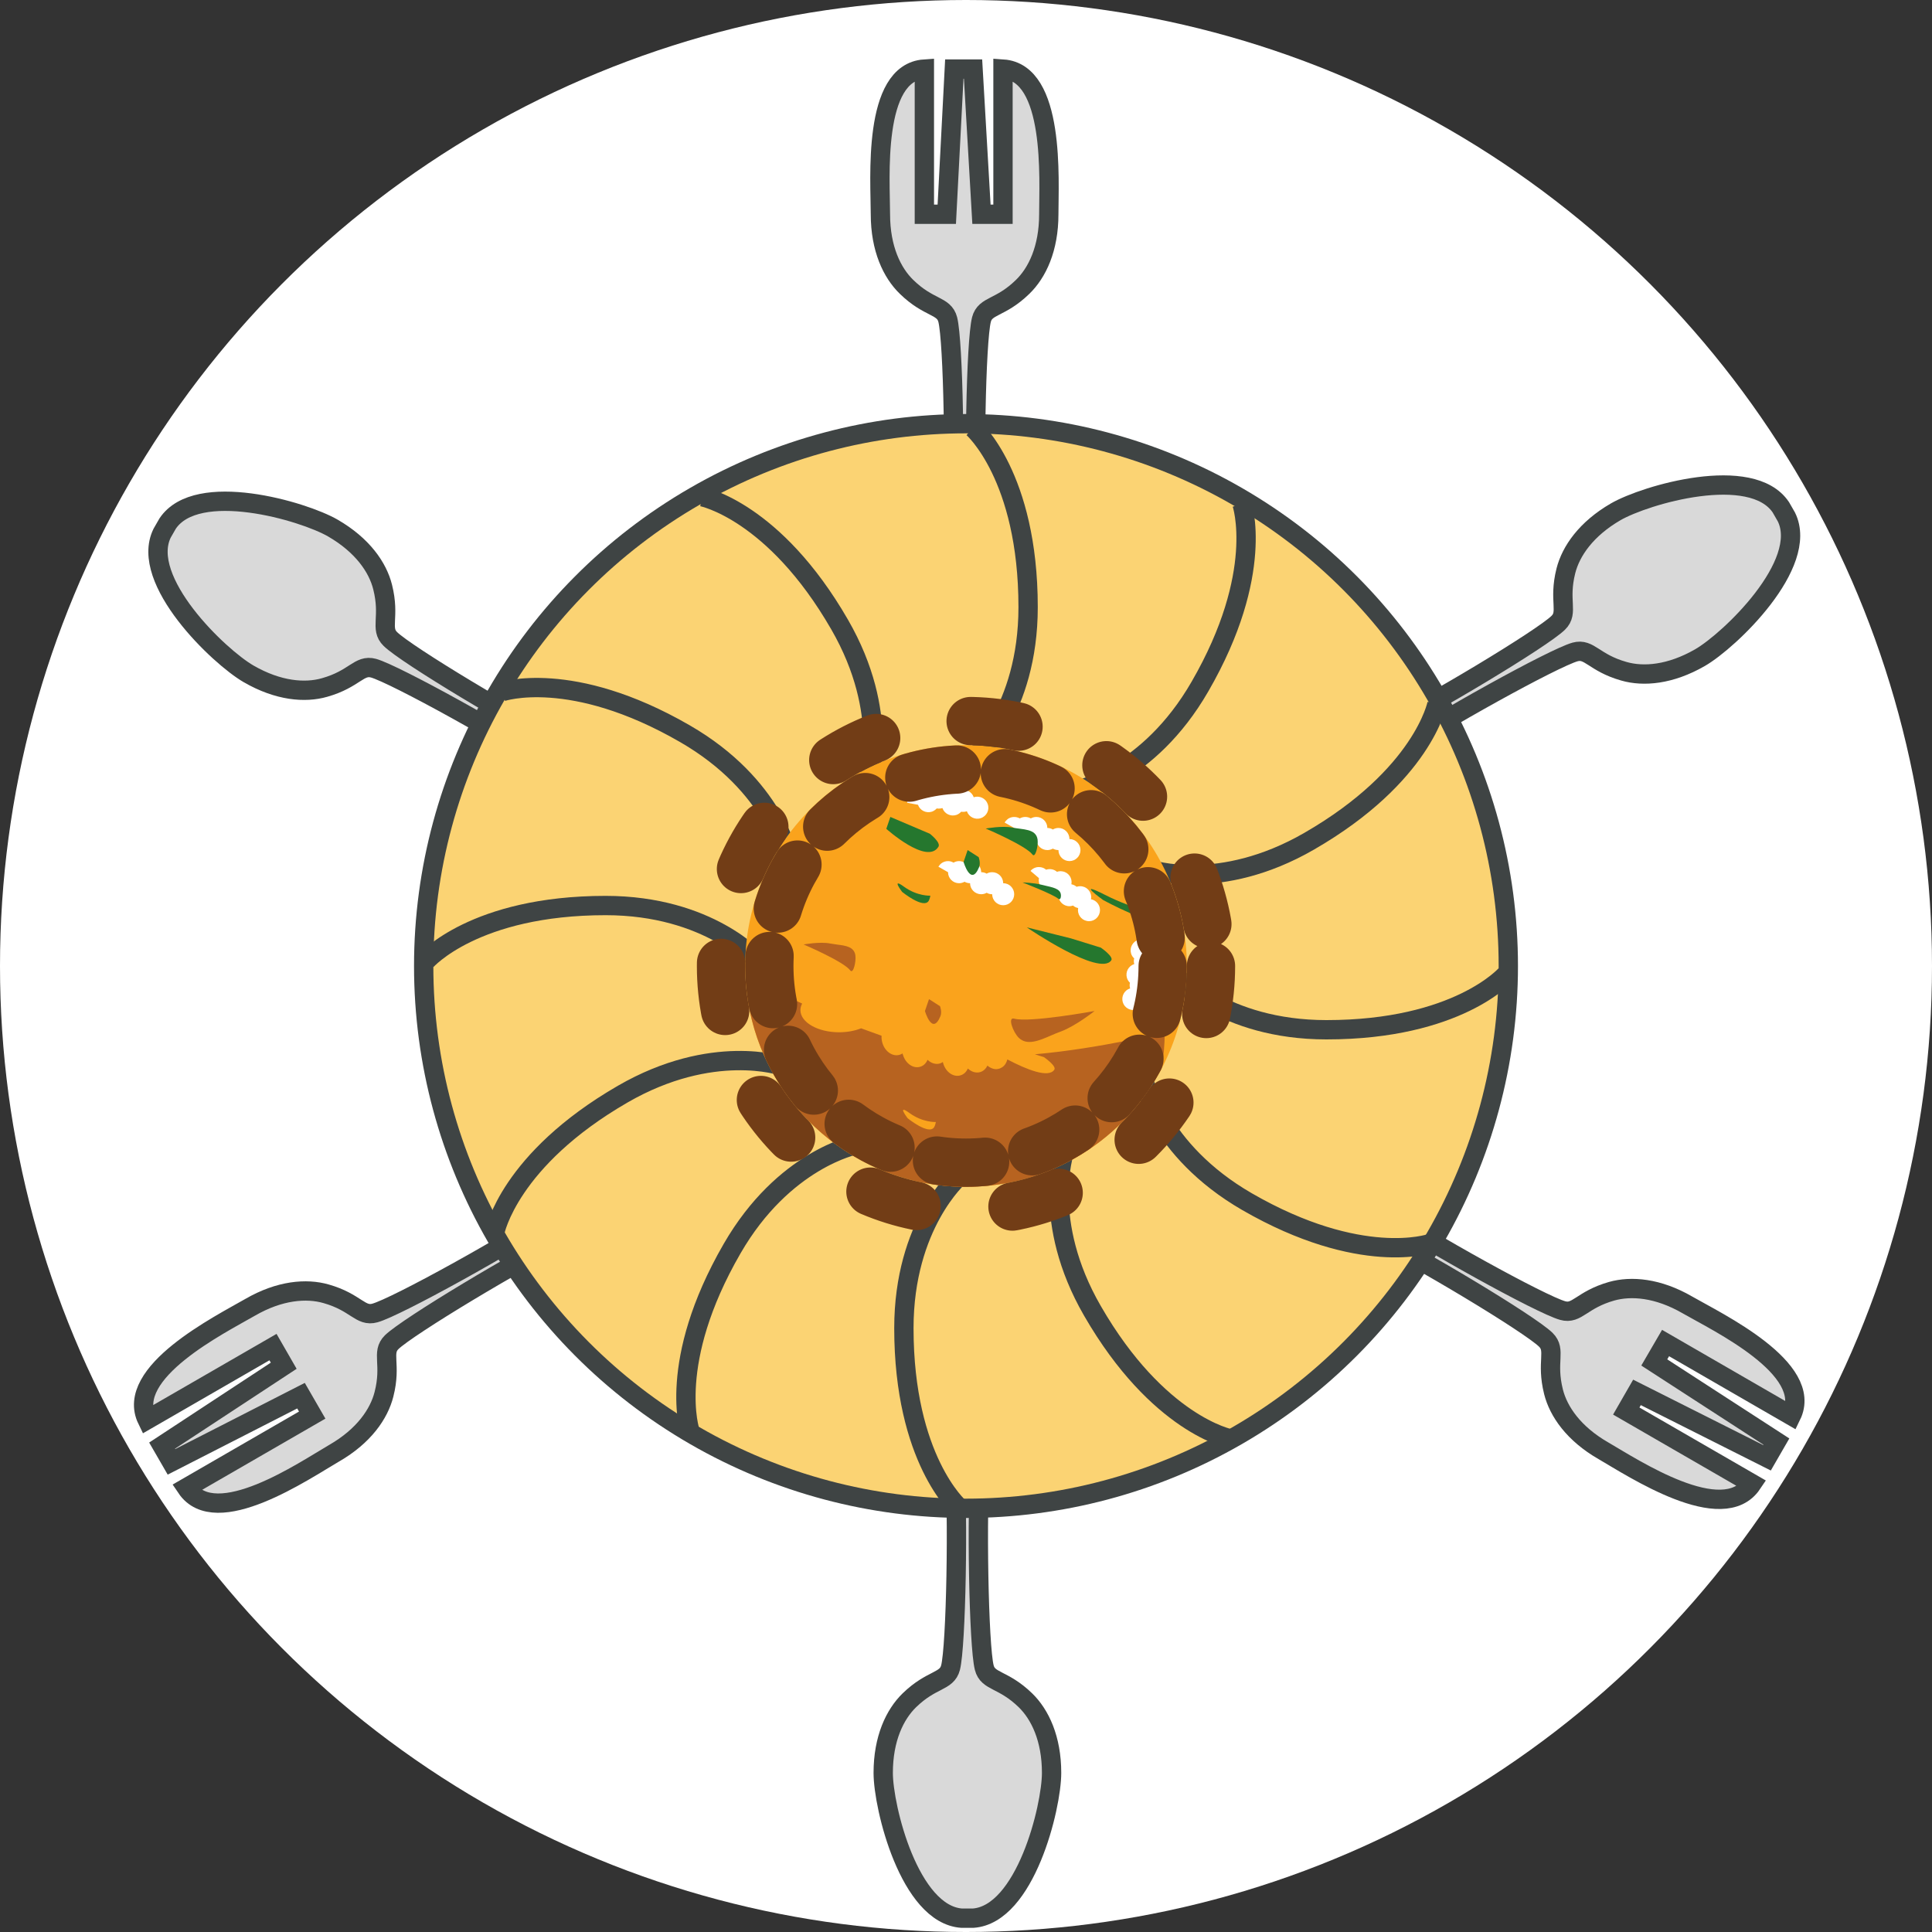 <svg width="20" height="20" viewBox="0 0 20 20" fill="none" xmlns="http://www.w3.org/2000/svg">
<rect x="0" y="0" width="20" height="20" fill="#333333" stroke="none"/>
<circle cx="10" cy="10" r="10" fill="white"/>
<path d="M7.66 8.392C7.94 8.508 8.04 8.781 7.903 9.024L7.883 9.057C7.742 9.298 7.455 9.347 7.214 9.163C6.973 8.979 6.211 8.271 5.774 7.974C5.277 7.636 4.087 6.979 3.867 6.917C3.717 6.876 3.672 7.029 3.36 7.117C3.158 7.175 2.881 7.153 2.574 6.976C2.267 6.799 1.44 6.008 1.678 5.52L1.736 5.419C2.04 4.968 3.138 5.289 3.445 5.466C3.753 5.644 3.91 5.873 3.961 6.077C4.04 6.391 3.93 6.507 4.041 6.615C4.204 6.776 5.368 7.477 5.91 7.739C6.385 7.969 7.38 8.275 7.66 8.392Z" fill="#D9D9D9" stroke="#3F4444" stroke-width="0.2"/>
<path d="M9.569 13.241C9.53 12.94 9.716 12.716 9.995 12.714H10.034C10.313 12.716 10.499 12.94 10.46 13.241C10.421 13.541 10.189 14.556 10.15 15.083C10.106 15.682 10.132 17.041 10.189 17.263C10.227 17.413 10.383 17.376 10.615 17.601C10.766 17.748 10.886 17.998 10.886 18.353C10.886 18.708 10.615 19.819 10.073 19.857H9.956C9.414 19.819 9.143 18.708 9.143 18.353C9.143 17.998 9.263 17.748 9.414 17.601C9.646 17.376 9.801 17.413 9.84 17.263C9.897 17.041 9.923 15.682 9.879 15.083C9.84 14.556 9.608 13.541 9.569 13.241Z" fill="#D9D9D9" stroke="#3F4444" stroke-width="0.2"/>
<path d="M12.957 8.995C12.716 9.179 12.43 9.13 12.288 8.889L12.269 8.856C12.131 8.613 12.232 8.34 12.511 8.224C12.791 8.107 13.787 7.801 14.262 7.571C14.803 7.309 15.967 6.608 16.131 6.447C16.241 6.339 16.131 6.223 16.21 5.909C16.262 5.705 16.419 5.476 16.726 5.298C17.033 5.121 18.131 4.8 18.435 5.251L18.493 5.352C18.732 5.84 17.905 6.631 17.598 6.808C17.29 6.985 17.013 7.007 16.811 6.949C16.499 6.861 16.454 6.708 16.305 6.749C16.084 6.811 14.895 7.468 14.397 7.806C13.961 8.103 13.198 8.811 12.957 8.995Z" fill="#D9D9D9" stroke="#3F4444" stroke-width="0.2"/>
<path d="M10.431 7.331C10.47 7.632 10.284 7.855 10.005 7.857H9.966C9.687 7.855 9.501 7.632 9.54 7.331C9.579 7.03 9.811 6.015 9.85 5.489C9.894 4.889 9.868 3.53 9.811 3.308C9.772 3.158 9.617 3.196 9.385 2.97C9.234 2.824 9.114 2.573 9.114 2.218C9.114 1.864 9.027 0.752 9.569 0.715V2.218L9.801 2.218L9.879 0.715H10.073L10.16 2.218L10.383 2.218V0.715C10.925 0.752 10.857 1.864 10.857 2.218C10.857 2.573 10.737 2.824 10.586 2.97C10.354 3.196 10.199 3.158 10.16 3.308C10.103 3.53 10.077 4.889 10.121 5.489C10.16 6.015 10.392 7.03 10.431 7.331Z" fill="#D9D9D9" stroke="#3F4444" stroke-width="0.2"/>
<path d="M12.383 12.093C12.103 11.976 12.003 11.704 12.14 11.461L12.16 11.427C12.301 11.187 12.588 11.137 12.829 11.321C13.07 11.505 13.832 12.214 14.269 12.511C14.766 12.849 15.956 13.506 16.177 13.567C16.326 13.609 16.371 13.456 16.683 13.367C16.885 13.31 17.162 13.331 17.469 13.509C17.776 13.686 18.783 14.166 18.544 14.655L17.242 13.903L17.125 14.104L18.389 14.923L18.292 15.091L16.946 14.414L16.835 14.607L18.137 15.359C17.834 15.81 16.905 15.196 16.598 15.018C16.29 14.841 16.133 14.611 16.082 14.408C16.003 14.094 16.113 13.978 16.002 13.869C15.839 13.709 14.675 13.007 14.133 12.746C13.658 12.516 12.663 12.21 12.383 12.093Z" fill="#D9D9D9" stroke="#3F4444" stroke-width="0.2"/>
<path d="M7.229 11.347C7.47 11.163 7.756 11.212 7.898 11.452L7.917 11.486C8.055 11.729 7.954 12.001 7.674 12.118C7.395 12.235 6.399 12.541 5.924 12.771C5.383 13.032 4.219 13.734 4.055 13.894C3.944 14.003 4.055 14.119 3.975 14.433C3.924 14.636 3.767 14.866 3.46 15.043C3.153 15.221 2.234 15.852 1.93 15.401L3.232 14.649L3.116 14.448L1.775 15.133L1.678 14.965L2.937 14.138L2.826 13.945L1.523 14.697C1.285 14.208 2.281 13.711 2.588 13.534C2.895 13.356 3.173 13.335 3.375 13.393C3.686 13.481 3.731 13.634 3.881 13.592C4.102 13.531 5.291 12.874 5.789 12.536C6.225 12.239 6.988 11.53 7.229 11.347Z" fill="#D9D9D9" stroke="#3F4444" stroke-width="0.2"/>
<circle cx="10" cy="10" r="5.614" fill="#FBD373" stroke="#3F4444" stroke-width="0.2"/>
<path d="M10.071 4.429C10.071 4.429 10.643 4.927 10.643 6.286C10.643 7.357 10.071 7.857 10.071 7.857M7.268 5.142C7.268 5.142 8.012 5.287 8.691 6.464C9.227 7.392 8.982 8.111 8.982 8.111M5.196 7.161C5.196 7.161 5.913 6.915 7.09 7.595C8.018 8.13 8.165 8.875 8.165 8.875M4.411 9.946C4.411 9.946 4.91 9.374 6.269 9.374C7.34 9.374 7.84 9.946 7.84 9.946M5.124 12.75C5.124 12.75 5.27 12.006 6.447 11.326C7.375 10.79 8.094 11.035 8.094 11.035M7.144 14.821C7.144 14.821 6.898 14.104 7.578 12.927C8.113 11.999 8.858 11.852 8.858 11.852M9.929 15.606C9.929 15.606 9.357 15.107 9.357 13.749C9.357 12.677 9.929 12.177 9.929 12.177M12.732 14.893C12.732 14.893 11.988 14.747 11.309 13.57C10.773 12.642 11.018 11.924 11.018 11.924M14.804 12.873C14.804 12.873 14.087 13.119 12.91 12.44C11.982 11.904 11.835 11.159 11.835 11.159M15.589 10.089C15.589 10.089 15.09 10.66 13.731 10.66C12.66 10.66 12.16 10.089 12.16 10.089M14.876 7.285C14.876 7.285 14.73 8.029 13.553 8.708C12.625 9.244 11.906 8.999 11.906 8.999M12.856 5.213C12.856 5.213 13.102 5.93 12.422 7.107C11.887 8.035 11.142 8.182 11.142 8.182" stroke="#3F4444" stroke-width="0.2"/>
<circle cx="10" cy="10" r="2.286" fill="#FAA31C"/>
<path d="M10.614 8.686C10.635 8.686 10.654 8.68 10.671 8.67C10.688 8.68 10.707 8.686 10.728 8.686C10.728 8.749 10.779 8.8 10.842 8.8C10.863 8.8 10.883 8.794 10.899 8.785C10.916 8.794 10.936 8.8 10.957 8.8C10.957 8.863 11.008 8.914 11.071 8.914C11.134 8.914 11.185 8.863 11.185 8.8C11.185 8.737 11.134 8.686 11.071 8.686C11.071 8.623 11.02 8.571 10.957 8.571C10.936 8.571 10.916 8.577 10.899 8.587C10.883 8.577 10.863 8.571 10.842 8.571C10.842 8.508 10.791 8.457 10.728 8.457C10.707 8.457 10.688 8.463 10.671 8.472C10.654 8.463 10.635 8.457 10.614 8.457C10.593 8.457 10.573 8.463 10.557 8.472C10.548 8.467 10.539 8.464 10.529 8.461C10.513 8.457 10.496 8.456 10.479 8.459C10.463 8.462 10.447 8.468 10.433 8.478C10.42 8.488 10.408 8.501 10.4 8.515L10.499 8.571C10.499 8.635 10.551 8.686 10.614 8.686Z" fill="white"/>
<path d="M9.928 9.143C9.949 9.143 9.968 9.137 9.985 9.128C10.002 9.137 10.021 9.143 10.042 9.143C10.042 9.206 10.094 9.257 10.157 9.257C10.177 9.257 10.197 9.252 10.214 9.242C10.231 9.252 10.25 9.257 10.271 9.257C10.271 9.32 10.322 9.371 10.385 9.371C10.448 9.371 10.499 9.32 10.499 9.257C10.499 9.194 10.448 9.143 10.385 9.143C10.385 9.08 10.334 9.029 10.271 9.029C10.25 9.029 10.231 9.034 10.214 9.044C10.197 9.034 10.177 9.029 10.157 9.029C10.157 8.965 10.105 8.914 10.042 8.914C10.021 8.914 10.002 8.92 9.985 8.93C9.968 8.92 9.949 8.914 9.928 8.914C9.907 8.914 9.888 8.92 9.871 8.93C9.862 8.925 9.853 8.921 9.843 8.918C9.827 8.914 9.81 8.913 9.794 8.916C9.777 8.919 9.761 8.926 9.748 8.935C9.734 8.945 9.723 8.958 9.714 8.972L9.814 9.029C9.814 9.092 9.865 9.143 9.928 9.143Z" fill="white"/>
<path d="M10.845 9.224C10.866 9.227 10.886 9.226 10.905 9.219C10.919 9.232 10.937 9.241 10.958 9.245C10.946 9.307 10.987 9.367 11.049 9.379C11.069 9.383 11.089 9.381 11.108 9.374C11.122 9.387 11.14 9.396 11.161 9.4C11.149 9.462 11.19 9.522 11.252 9.534C11.314 9.546 11.373 9.505 11.385 9.443C11.397 9.381 11.357 9.321 11.294 9.309C11.306 9.247 11.266 9.188 11.204 9.176C11.183 9.172 11.163 9.174 11.145 9.18C11.13 9.167 11.112 9.158 11.091 9.154C11.103 9.092 11.063 9.032 11.001 9.021C10.98 9.017 10.96 9.018 10.942 9.025C10.927 9.012 10.909 9.003 10.888 8.999C10.868 8.995 10.848 8.997 10.829 9.003C10.822 8.997 10.813 8.991 10.805 8.987C10.789 8.98 10.773 8.976 10.756 8.976C10.739 8.975 10.723 8.979 10.707 8.986C10.692 8.993 10.678 9.003 10.668 9.016L10.755 9.09C10.743 9.152 10.784 9.212 10.845 9.224Z" fill="white"/>
<path d="M11.709 9.871C11.715 9.891 11.726 9.908 11.741 9.921C11.736 9.94 11.736 9.96 11.742 9.98C11.682 9.999 11.648 10.062 11.666 10.123C11.672 10.143 11.683 10.16 11.697 10.173C11.693 10.192 11.693 10.212 11.699 10.232C11.639 10.25 11.605 10.314 11.623 10.375C11.641 10.435 11.705 10.469 11.766 10.451C11.826 10.433 11.86 10.369 11.842 10.308C11.902 10.29 11.936 10.226 11.918 10.166C11.912 10.146 11.901 10.129 11.887 10.116C11.891 10.097 11.891 10.076 11.885 10.056C11.945 10.038 11.979 9.974 11.961 9.914C11.955 9.894 11.944 9.877 11.93 9.864C11.934 9.845 11.934 9.824 11.928 9.805C11.922 9.785 11.911 9.768 11.897 9.754C11.899 9.745 11.9 9.735 11.9 9.725C11.899 9.708 11.895 9.691 11.887 9.676C11.88 9.661 11.869 9.648 11.856 9.638C11.842 9.628 11.827 9.62 11.811 9.617L11.786 9.728C11.725 9.747 11.691 9.81 11.709 9.871Z" fill="white"/>
<path d="M9.648 8.402C9.667 8.395 9.684 8.383 9.697 8.369C9.716 8.372 9.736 8.371 9.756 8.365C9.776 8.424 9.841 8.456 9.901 8.436C9.921 8.429 9.937 8.417 9.95 8.403C9.969 8.406 9.989 8.405 10.009 8.398C10.03 8.458 10.095 8.49 10.154 8.469C10.214 8.449 10.246 8.384 10.225 8.324C10.205 8.265 10.14 8.233 10.08 8.253C10.06 8.194 9.995 8.162 9.935 8.182C9.915 8.189 9.899 8.201 9.886 8.215C9.867 8.212 9.847 8.213 9.827 8.219C9.806 8.16 9.741 8.128 9.682 8.148C9.662 8.155 9.645 8.167 9.633 8.181C9.614 8.178 9.593 8.179 9.574 8.185C9.554 8.192 9.537 8.204 9.525 8.218C9.515 8.217 9.505 8.216 9.495 8.217C9.478 8.218 9.462 8.223 9.447 8.231C9.432 8.239 9.42 8.25 9.41 8.264C9.4 8.277 9.393 8.293 9.39 8.31L9.503 8.331C9.523 8.39 9.588 8.422 9.648 8.402Z" fill="white"/>
<path d="M9.217 8.457L9.626 8.631C9.626 8.631 9.741 8.721 9.715 8.765C9.597 8.959 9.175 8.58 9.175 8.58L9.217 8.457Z" fill="#25772E"/>
<path d="M11.086 9.714L11.396 9.81C11.396 9.81 11.53 9.902 11.504 9.941C11.385 10.117 10.629 9.6 10.629 9.6L11.086 9.714Z" fill="#25772E"/>
<path d="M10.017 8.8L10.131 8.873C10.131 8.873 10.154 8.932 10.135 8.978C10.05 9.183 9.975 8.923 9.975 8.923L10.017 8.8Z" fill="#25772E"/>
<path d="M10.479 8.567C10.59 8.589 10.725 8.577 10.741 8.691C10.75 8.754 10.718 8.886 10.688 8.846C10.618 8.753 10.204 8.577 10.204 8.577C10.204 8.577 10.374 8.546 10.479 8.567Z" fill="#25772E"/>
<path d="M10.778 9.158C10.86 9.18 10.954 9.188 10.977 9.241C10.99 9.269 10.981 9.325 10.956 9.304C10.897 9.255 10.585 9.135 10.585 9.135C10.585 9.135 10.702 9.138 10.778 9.158Z" fill="#25772E"/>
<path d="M11.44 9.264C11.761 9.427 12.042 9.47 12.042 9.47C12.042 9.47 12.042 9.507 12.023 9.524C11.94 9.599 11.421 9.318 11.421 9.318C11.421 9.318 11.119 9.101 11.44 9.264Z" fill="#25772E"/>
<path d="M9.358 9.179C9.495 9.279 9.631 9.272 9.631 9.272C9.631 9.272 9.625 9.308 9.613 9.327C9.558 9.411 9.339 9.233 9.339 9.233C9.339 9.233 9.221 9.079 9.358 9.179Z" fill="#25772E"/>
<path fill-rule="evenodd" clip-rule="evenodd" d="M8.593 9.767C8.616 9.771 8.64 9.775 8.664 9.778C8.755 9.789 8.843 9.801 8.855 9.891C8.864 9.954 8.833 10.086 8.802 10.046C8.733 9.953 8.319 9.777 8.319 9.777C8.319 9.777 8.488 9.746 8.593 9.767ZM7.785 10.137C7.766 10.207 7.752 10.277 7.741 10.348C7.908 11.445 8.856 12.286 10 12.286C10.879 12.286 11.642 11.79 12.024 11.063C12.046 10.939 12.057 10.812 12.057 10.686C12.057 10.686 11.397 10.853 10.713 10.914L10.806 10.943C10.806 10.943 10.941 11.035 10.914 11.074C10.855 11.162 10.633 11.075 10.428 10.967C10.424 10.983 10.418 10.998 10.41 11.011C10.399 11.029 10.384 11.044 10.366 11.053C10.349 11.063 10.329 11.068 10.309 11.068C10.289 11.067 10.268 11.061 10.249 11.05C10.239 11.045 10.23 11.038 10.222 11.031C10.206 11.063 10.181 11.088 10.148 11.098C10.103 11.111 10.056 11.096 10.019 11.061C10.005 11.095 9.978 11.122 9.943 11.132C9.872 11.154 9.792 11.1 9.765 11.011C9.763 11.005 9.762 11 9.76 10.994C9.751 11.001 9.741 11.005 9.73 11.009C9.686 11.022 9.638 11.006 9.602 10.971C9.587 11.006 9.561 11.033 9.526 11.043C9.455 11.065 9.375 11.011 9.348 10.921C9.346 10.916 9.344 10.911 9.343 10.905C9.334 10.911 9.324 10.916 9.313 10.919C9.242 10.941 9.162 10.887 9.135 10.798C9.127 10.772 9.124 10.746 9.126 10.722C9.055 10.697 8.984 10.671 8.914 10.645C8.849 10.671 8.771 10.686 8.686 10.686C8.465 10.686 8.286 10.583 8.286 10.457C8.286 10.434 8.292 10.411 8.304 10.389C7.996 10.249 7.785 10.137 7.785 10.137ZM9.415 11.522C9.552 11.622 9.688 11.615 9.688 11.615C9.688 11.615 9.682 11.65 9.67 11.669C9.615 11.754 9.396 11.576 9.396 11.576C9.396 11.576 9.278 11.422 9.415 11.522ZM9.731 10.416L9.617 10.343L9.575 10.466C9.575 10.466 9.65 10.726 9.735 10.52C9.754 10.475 9.731 10.416 9.731 10.416ZM10.881 10.719C10.915 10.704 10.948 10.69 10.982 10.678C11.134 10.622 11.331 10.466 11.331 10.466C11.331 10.466 10.659 10.589 10.498 10.545C10.428 10.526 10.487 10.685 10.546 10.743C10.631 10.826 10.754 10.774 10.881 10.719Z" fill="#B76320"/>
<circle cx="10" cy="10" r="2.036" stroke="#723D16" stroke-width="0.5" stroke-linecap="round" stroke-linejoin="round" stroke-dasharray="0.5 0.5"/>
<circle cx="10" cy="10" r="2.536" stroke="#723D16" stroke-width="0.5" stroke-linecap="round" stroke-linejoin="round" stroke-dasharray="0.5 1"/>
</svg>
